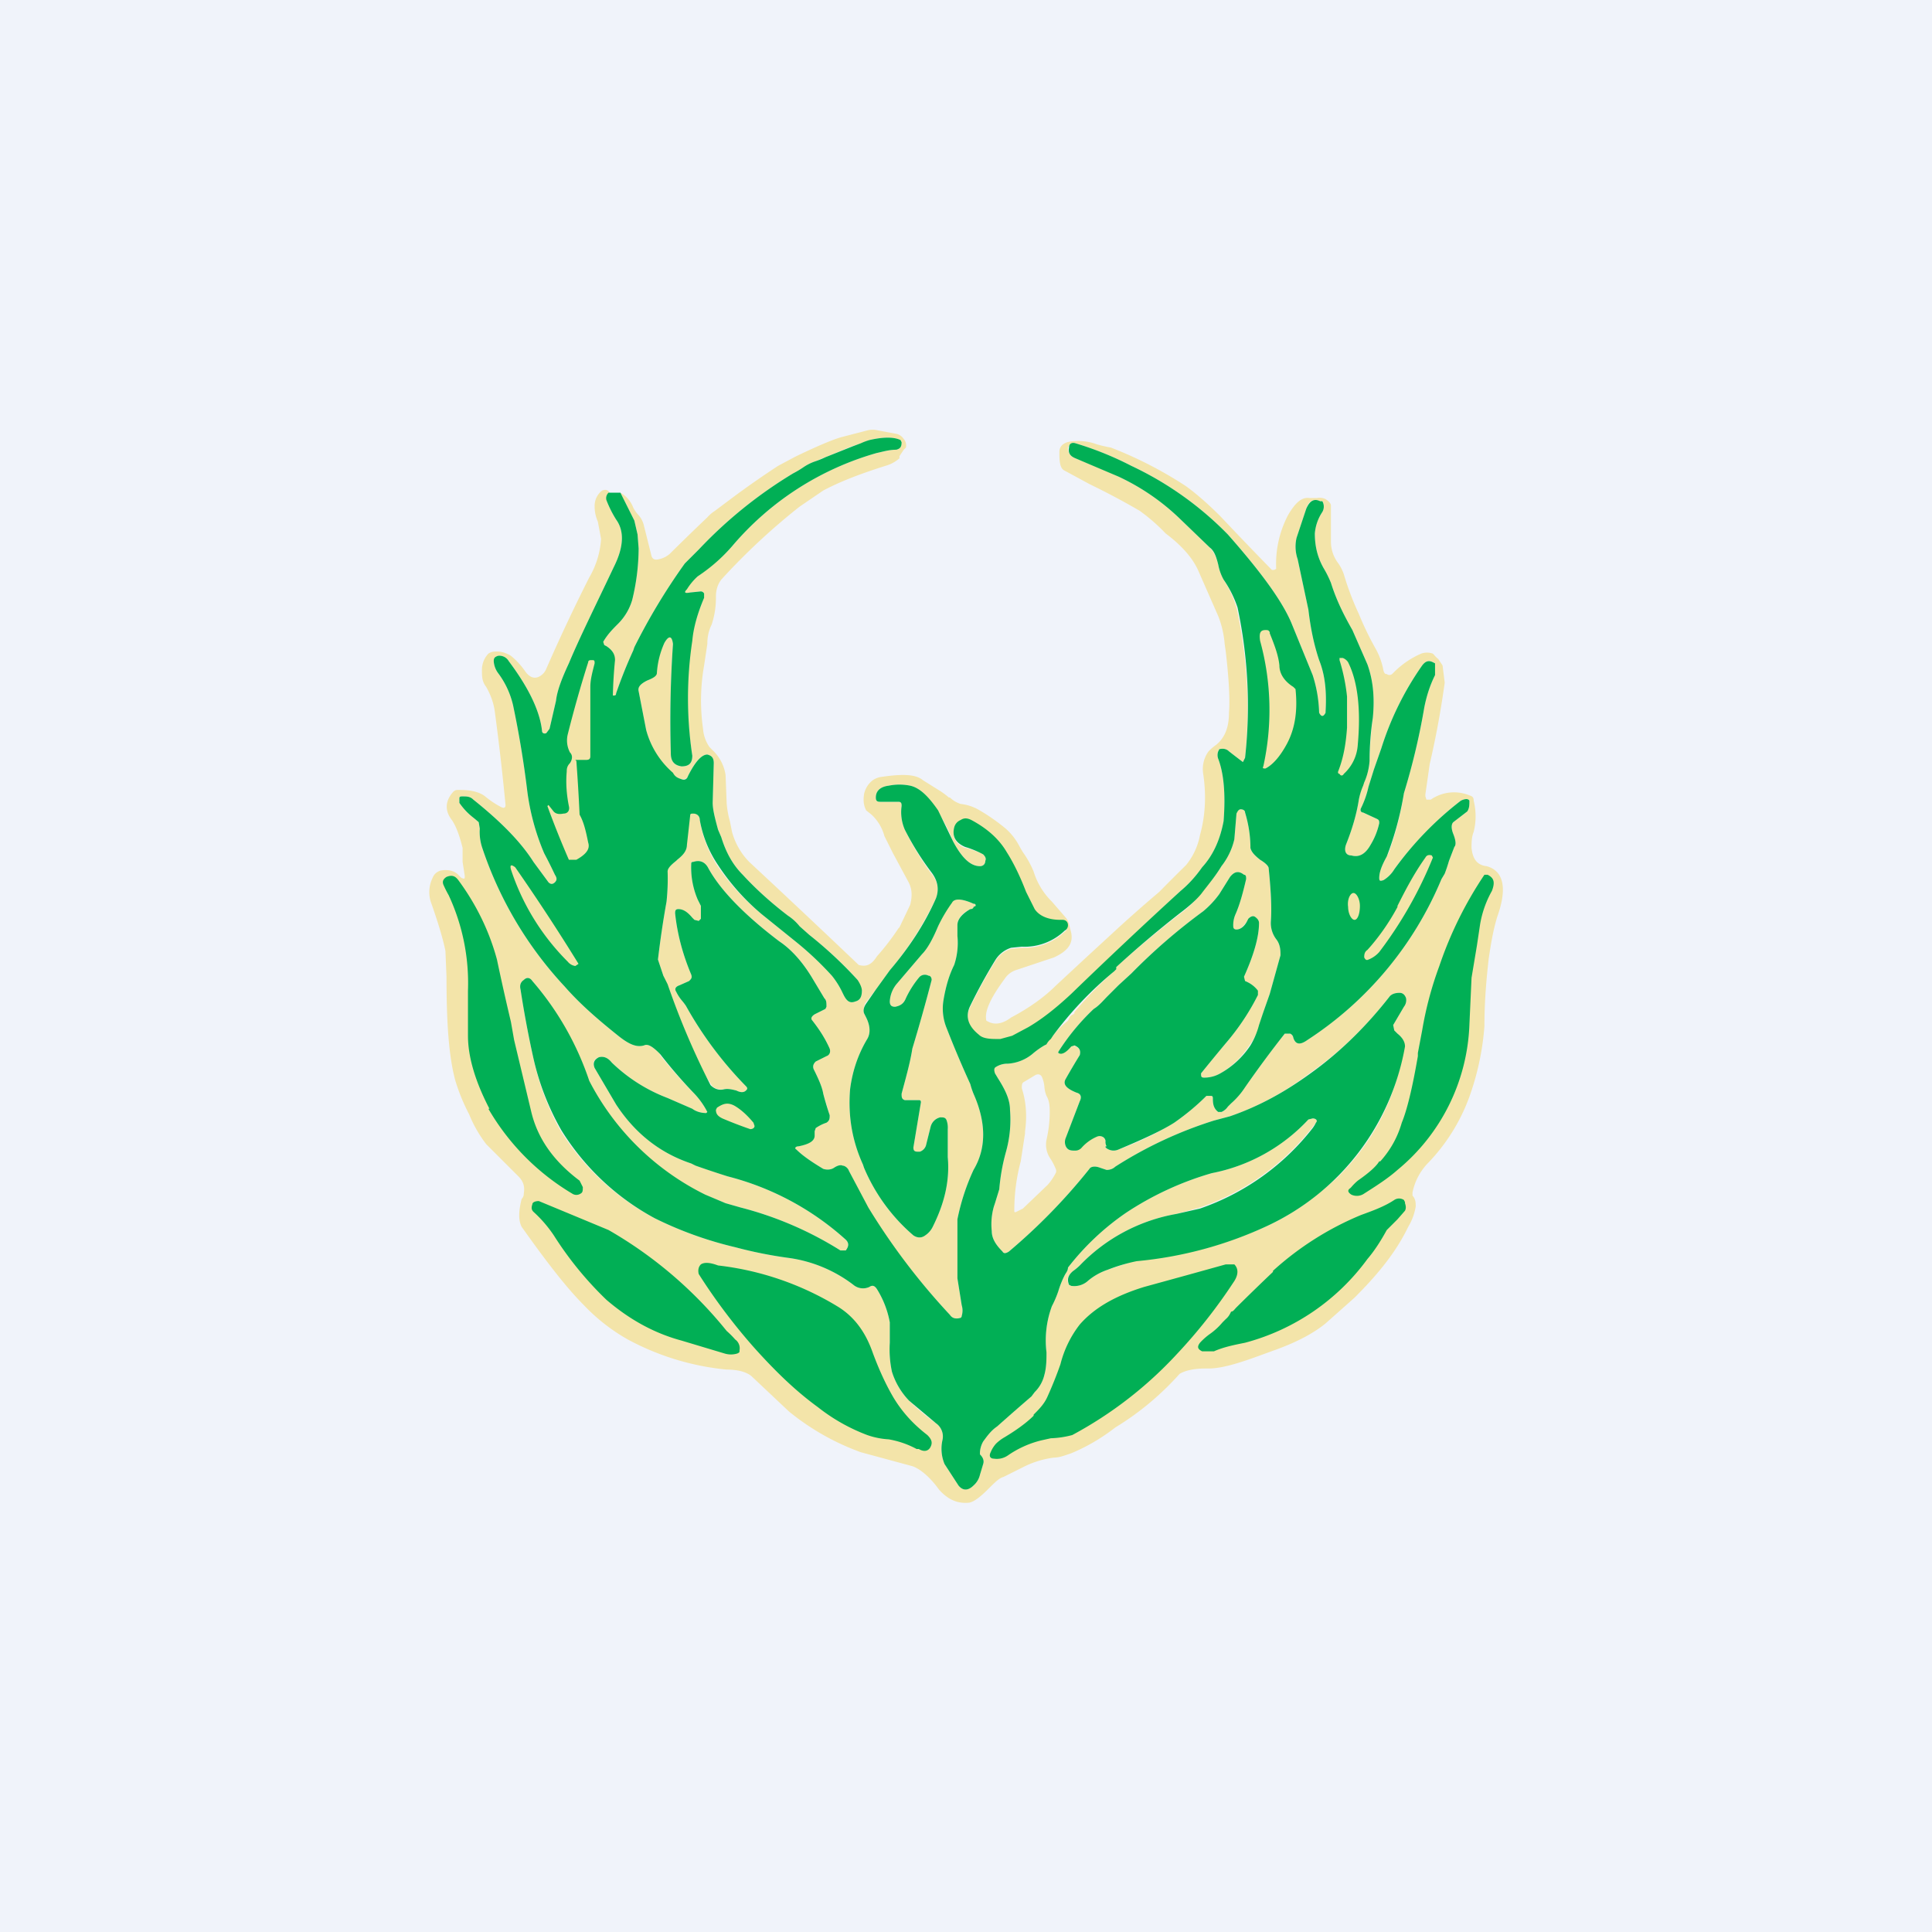 <!-- by TradingView --><svg width="18" height="18" viewBox="0 0 18 18" xmlns="http://www.w3.org/2000/svg"><path fill="#F0F3FA" d="M0 0h18v18H0z"/><path fill-rule="evenodd" d="M5.66 4.66a.07.07 0 0 1 .02-.07c-.02-.03-.04-.03-.07-.02a.18.18 0 0 0-.07.14c0 .03 0 .08.03.15l.03.16a.81.81 0 0 1-.11.36 16.84 16.84 0 0 0-.4.85.14.14 0 0 1-.06.07c-.05.03-.1.01-.14-.05a.7.7 0 0 0-.13-.14.26.26 0 0 0-.12-.04c-.04 0-.06 0-.09.02a.22.22 0 0 0-.06.15c0 .06 0 .11.04.16.04.07.07.15.08.23a22.99 22.99 0 0 1 .1.87c0 .03-.02.03-.04.02a.85.85 0 0 1-.15-.1c-.05-.04-.13-.06-.23-.06h-.02c-.02 0-.03 0-.05.02-.07.08-.08.17-.01.26.04.06.07.14.1.26v.13l.02.13c0 .03 0 .03-.03.02a.34.34 0 0 1-.03-.03c-.04-.04-.1-.05-.16-.04a.11.11 0 0 0-.08.07.3.3 0 0 0-.01.24c.07.2.11.34.13.44l.01.24c0 .42.02.73.08.96a1.76 1.76 0 0 0 .13.32 1.2 1.2 0 0 0 .16.28l.3.3c.05.05.06.1.05.16 0 .01 0 .03-.02.05-.03.12-.03.2 0 .26.22.31.41.56.58.73a1.75 1.75 0 0 0 .41.32 2.43 2.43 0 0 0 .92.28c.1 0 .18.02.23.06l.35.33a2.29 2.29 0 0 0 .67.38l.48.13c.06.02.14.08.22.18l.03.04c.09.1.18.13.28.12.05-.01.11-.06.18-.13.06-.06.1-.1.14-.11l.2-.1a.88.88 0 0 1 .27-.08c.05 0 .1-.02.16-.04a1.78 1.78 0 0 0 .41-.24 2.64 2.64 0 0 0 .6-.5c.05-.03.13-.05.24-.05h.03c.11 0 .25-.04.42-.1l.22-.08c.19-.07.34-.15.45-.24l.27-.24c.2-.2.38-.41.5-.66a.53.53 0 0 0 .07-.19c0-.03 0-.07-.03-.1v-.03c.02-.1.07-.2.15-.28a1.75 1.75 0 0 0 .4-.67 2.48 2.48 0 0 0 .12-.6c0-.24.02-.45.04-.63.02-.13.04-.26.08-.39.1-.28.05-.43-.1-.47-.09-.01-.13-.07-.14-.17 0-.05 0-.1.02-.15a.6.6 0 0 0 0-.29c0-.03-.01-.04-.04-.05a.38.38 0 0 0-.36.04h-.04l-.01-.03V7.4l.04-.28a8.38 8.38 0 0 0 .14-.76l-.02-.16-.04-.06a.24.24 0 0 1-.04-.04l-.01-.01a.16.16 0 0 0-.11 0 .82.82 0 0 0-.25.17l-.02.02a.04.04 0 0 1-.05 0c-.01 0-.02 0-.03-.03a.66.66 0 0 0-.07-.2 2.9 2.9 0 0 1-.16-.33 2.63 2.63 0 0 1-.14-.37.43.43 0 0 0-.05-.1.33.33 0 0 1-.07-.2v-.34c0-.02-.02-.04-.05-.06a.13.13 0 0 0-.08-.01h-.07c-.07-.01-.13.04-.2.16a.98.98 0 0 0-.11.5l-.02.01h-.02a36.9 36.9 0 0 1-.48-.5c-.1-.1-.21-.2-.32-.28a3.73 3.73 0 0 0-.7-.36 1.26 1.26 0 0 1-.13-.03.48.48 0 0 0-.2-.03c-.1 0-.15.04-.15.1v.02c0 .08.01.13.04.15l.24.13a6.89 6.89 0 0 1 .47.25l.04.03a1.71 1.71 0 0 1 .2.18c.16.12.26.24.31.36l.18.41a.9.9 0 0 1 .06.26l.01.07c.03.26.04.45.03.57 0 .07-.01.14-.04.2a.29.29 0 0 1-.08.1.44.44 0 0 0-.07.06.28.28 0 0 0-.05.21c.03.2.02.39-.03.57a.62.62 0 0 1-.13.28 20.47 20.47 0 0 0-.25.25 12.62 12.62 0 0 0-.43.38l-.25.23-.28.26c-.11.11-.25.21-.42.3-.08.06-.15.07-.21.04l-.02-.01c-.02-.08.03-.2.17-.39a.2.2 0 0 1 .1-.08l.36-.12c.13-.06.18-.13.16-.23l-.02-.08a.15.15 0 0 0-.03-.06L9.8 8.4a.67.67 0 0 1-.17-.28.86.86 0 0 0-.1-.18 1.84 1.84 0 0 1-.04-.07.56.56 0 0 0-.12-.15 1.8 1.8 0 0 0-.26-.18.44.44 0 0 0-.16-.05.25.25 0 0 1-.1-.06h-.01a.66.66 0 0 0-.08-.06l-.16-.1c-.07-.06-.2-.06-.4-.03a.19.19 0 0 0-.07.03.22.22 0 0 0-.08.13c-.01.07 0 .11.02.15l.05.04a.42.42 0 0 1 .12.2l.08.16.14.26c.04.07.04.14.02.22l-.1.21-.01.01a2.28 2.28 0 0 1-.2.26c-.05.08-.1.1-.17.08a112.02 112.02 0 0 0-1.02-.96.64.64 0 0 1-.16-.28l-.02-.1a.83.83 0 0 1-.03-.17l-.01-.26A.4.4 0 0 0 6.65 7a1.71 1.71 0 0 1-.04-.04.34.34 0 0 1-.06-.17 1.87 1.87 0 0 1 .01-.59l.03-.2c0-.06.01-.12.04-.18a.78.78 0 0 0 .04-.26c0-.07.02-.12.05-.16a6.13 6.13 0 0 1 .73-.68l.22-.15c.17-.09.36-.16.58-.23a.33.33 0 0 0 .13-.07v-.02l.04-.06.02-.02a.09.09 0 0 0-.02-.08.11.11 0 0 0-.08-.05l-.16-.03a.2.2 0 0 0-.1 0l-.23.06c-.08.02-.22.08-.41.17l-.04.02-.15.08a8.49 8.49 0 0 0-.43.3l-.16.12a.33.33 0 0 0-.07.06 23.43 23.43 0 0 0-.35.34.22.22 0 0 1-.1.05c-.04.01-.06 0-.07-.03L6 4.9a.23.23 0 0 0-.05-.1.29.29 0 0 1-.05-.07.27.27 0 0 0-.12-.14l.13.26.03.13.01.13a2.04 2.04 0 0 1-.06.48.52.52 0 0 1-.13.22c-.05.05-.1.1-.14.17l.01.03.02.01c.06.04.08.08.07.13a4.21 4.21 0 0 0-.01.33c.02 0 .03 0 .03-.02a4.36 4.36 0 0 1 .16-.4l.01-.03a5.72 5.72 0 0 1 .47-.78l.13-.13a4.16 4.16 0 0 1 .88-.71.9.9 0 0 0 .1-.06.45.45 0 0 1 .1-.05.85.85 0 0 0 .07-.03l.03-.01.24-.1.1-.03a.59.59 0 0 1 .07-.03c.13-.03.23-.03.29 0l.01.02c0 .04-.01.06-.05.07-.07 0-.13.02-.18.03a2.75 2.75 0 0 0-1.35.87c-.07.08-.18.18-.32.28a.56.56 0 0 0-.1.11c-.03.04-.02.05.03.04l.1-.01s.02 0 .03.02v.04c-.06.14-.1.28-.12.4a3.58 3.58 0 0 0 .01 1.07c0 .07-.03.1-.1.1-.07-.01-.1-.05-.1-.12A10.37 10.37 0 0 1 6.27 6c-.01-.08-.04-.08-.08-.01a.8.8 0 0 0-.08.28c0 .03-.03.05-.08.07-.06.03-.09.06-.08.1l.07.36a.8.8 0 0 0 .24.4c.03.04.06.05.08.06.04 0 .06 0 .07-.03.07-.14.13-.2.18-.2.04.01.06.03.06.08l-.01.37c0 .06.02.14.05.25l.03.07c.04.13.1.25.2.35.11.12.25.25.42.38.03.02.07.05.11.1l.09.08a3.84 3.84 0 0 1 .45.42l.04.1c0 .06-.02.09-.06.1-.05.02-.08 0-.11-.06l-.01-.02a.77.77 0 0 0-.1-.16 2.98 2.98 0 0 0-.34-.32l-.31-.25a2.09 2.09 0 0 1-.42-.46 1.08 1.08 0 0 1-.16-.42c0-.04-.03-.06-.06-.07-.02 0-.03 0-.03.03-.02.08-.03.18-.03.27 0 .06-.04.1-.09.14l-.01.01c-.05.04-.08.07-.08.1a2 2 0 0 1-.01.28 8.98 8.98 0 0 0-.08.54l.05.15.03.08a7.25 7.25 0 0 0 .2.53v.03l.05.12.17.26c.02.03.06.04.1.04.05-.01.1 0 .13.01.04.02.07.02.09 0 .01-.01.02-.02 0-.04a3.49 3.49 0 0 1-.56-.75.8.8 0 0 0-.03-.04.4.4 0 0 1-.06-.09c-.02-.03 0-.05.03-.06l.09-.04c.02-.02.03-.03.02-.06-.08-.19-.13-.38-.15-.57 0-.02 0-.04.03-.04s.08.02.13.08l.02.02.04.01.02-.02v-.12l-.03-.06a.76.76 0 0 1-.06-.33c0-.01 0-.02.02-.02.06-.02.11 0 .14.06.11.2.33.43.66.68.12.08.22.2.3.33l.12.2c.02.02.02.04.02.08l-.01.02-.1.05c-.03.02-.04.04-.02.06.07.09.12.17.16.26.01.03 0 .06-.03.07l-.1.05c-.02.02-.03.04-.02.07.05.1.08.17.09.23l.06.2c0 .03 0 .05-.03.07a.4.4 0 0 0-.1.05l-.01.03v.04c0 .05-.06.08-.15.1h-.01c-.02 0-.03.02-.01.03.06.06.15.12.25.18.03.01.07.01.1-.01s.06-.03.07-.02c.03 0 .06.02.07.05l.17.34a6.15 6.15 0 0 0 .77 1c.02.03.05.04.08.03.02 0 .03 0 .03-.02a.17.17 0 0 0 0-.1l-.04-.25v-.55a2.06 2.06 0 0 1 .15-.46c.12-.2.12-.44 0-.71a.72.72 0 0 1-.03-.09 9.93 9.93 0 0 1-.22-.52.48.48 0 0 1-.03-.26c.02-.12.05-.23.1-.33a.65.65 0 0 0 .03-.27v-.1c0-.06.04-.11.12-.15.02 0 .03-.01.03-.02l.02-.01c0-.01 0-.02-.02-.02-.11-.05-.18-.05-.21-.01a1.4 1.4 0 0 0-.12.22c-.05.12-.1.21-.15.26l-.23.27a.28.28 0 0 0-.07.17c0 .04.02.05.05.05.05-.01.08-.03.1-.08a.9.9 0 0 1 .12-.19.07.07 0 0 1 .09-.02c.02 0 .03.02.03.04a16.7 16.7 0 0 1-.18.64c-.02.13-.06.27-.1.42 0 .03 0 .05.03.06h.13c.01 0 .02 0 .02.02l-.07.42c0 .03.01.04.04.04h.02a.09.09 0 0 0 .06-.07l.04-.16a.12.12 0 0 1 .09-.09c.03 0 .05 0 .06.03a.2.2 0 0 1 .01.08v.26c.02.22-.03.43-.14.65a.2.2 0 0 1-.07.08c-.04.03-.08.02-.11 0a1.7 1.7 0 0 1-.46-.63l-.01-.03c-.1-.22-.14-.45-.12-.7.02-.16.07-.32.16-.47.03-.05.03-.12-.01-.2l-.02-.04c-.01-.03 0-.06.01-.09l.1-.13.13-.18c.17-.2.31-.42.43-.67.03-.08.02-.16-.05-.24a2.63 2.63 0 0 1-.24-.4.41.41 0 0 1-.03-.22c0-.02 0-.04-.03-.04H8.2c-.03 0-.04-.01-.04-.04 0-.06.04-.1.12-.11a.5.5 0 0 1 .2 0c.09.02.17.1.25.23.04.06.1.16.15.29.08.15.16.23.25.23.03 0 .05-.02.05-.05.01-.02 0-.04-.02-.06A.88.88 0 0 0 9 7.9h-.01c-.09-.04-.12-.1-.1-.18a.1.1 0 0 1 .06-.07c.03-.02.06-.02.1 0 .15.08.26.18.33.3.07.11.13.24.18.37l.08.16c.04.06.11.1.24.1h.02c.03 0 .05.02.04.05 0 .02 0 .04-.02.05a.54.54 0 0 1-.4.15l-.1.01a.27.27 0 0 0-.15.12 5 5 0 0 0-.23.42c-.05.1-.02.19.08.27.03.03.08.04.16.04h.04l.11-.03.15-.08c.12-.07.25-.17.4-.31A48.75 48.75 0 0 1 11 8.3c.06-.05.13-.12.2-.22.11-.12.17-.27.2-.43.02-.26 0-.45-.05-.58a.1.1 0 0 1 0-.07l.01-.02c.04-.01.07 0 .09.02a11.1 11.1 0 0 0 .13.1l.02-.04a4.4 4.4 0 0 0-.08-1.4 1.03 1.03 0 0 0-.12-.26.46.46 0 0 1-.05-.14c-.02-.08-.05-.13-.08-.16l-.27-.26a2.1 2.1 0 0 0-.58-.4 6.9 6.9 0 0 0-.4-.17c-.05-.02-.07-.05-.07-.1.02-.04.04-.05.07-.04a3.03 3.03 0 0 1 .52.21 3.1 3.1 0 0 1 .9.64c.3.34.5.61.59.82l.2.49a1.25 1.25 0 0 1 .06.35c.02.04.04.04.06 0v-.01c.01-.17 0-.33-.06-.48-.05-.15-.08-.3-.1-.47l-.1-.47a.36.36 0 0 1-.01-.2l.09-.27c.02-.07.07-.1.13-.07h.02a.1.1 0 0 1 0 .1.41.41 0 0 0-.07.2c0 .13.03.23.08.32a1 1 0 0 1 .07.14c.05.16.12.3.2.44l.14.32c.05.14.07.3.05.5a3.8 3.8 0 0 0-.03.4c0 .04-.01.1-.05.2l-.01.02a.62.62 0 0 0-.04.14c-.02.13-.06.27-.12.42-.02.06 0 .1.05.1.07.02.13-.01.18-.1a.67.67 0 0 0 .08-.2c0-.02 0-.03-.02-.04l-.13-.06c-.02 0-.03-.02-.02-.04a.88.88 0 0 0 .07-.2l.05-.16.07-.2a2.8 2.8 0 0 1 .38-.77c.03-.04.06-.05.1-.03l.02.01v.11c-.05.1-.08.2-.1.3a6.34 6.34 0 0 1-.19.8 2.96 2.96 0 0 1-.14.55l-.02.04c-.05.09-.07.15-.07.2 0 .03.01.03.04.02a.3.3 0 0 0 .1-.1 3.1 3.1 0 0 1 .62-.64c.04-.02.07-.02.08 0 0 .04 0 .07-.02.1l-.13.1c-.02.02-.02.06 0 .11s.03.1.01.12l-.05.13a1.6 1.6 0 0 1-.04.12l-.03.05a3.31 3.31 0 0 1-1.25 1.5c-.07.05-.11.04-.13-.02a.05.05 0 0 0-.03-.04h-.05a10.4 10.4 0 0 0-.37.5.73.73 0 0 1-.13.15l-.03.03a.14.14 0 0 1-.06.05h-.03c-.04-.03-.05-.07-.05-.12 0-.02 0-.03-.02-.03h-.04c-.1.1-.2.18-.3.25a2.8 2.8 0 0 1-.52.25.11.11 0 0 1-.12-.02v-.01h.01a.08.08 0 0 1-.01-.05.05.05 0 0 0-.03-.04.06.06 0 0 0-.06 0 .4.4 0 0 0-.14.1.08.08 0 0 1-.06.03c-.03 0-.06 0-.08-.04a.1.1 0 0 1 0-.08l.13-.34c.02-.04.01-.07-.03-.08-.1-.04-.13-.08-.1-.13a6.4 6.4 0 0 1 .13-.22c.01-.04 0-.07-.06-.09l-.03.01c-.04.06-.08.07-.11.06V9.8a2.08 2.08 0 0 1 .33-.4c.05-.03.09-.08.13-.12l.1-.1.12-.11a5.43 5.43 0 0 1 .67-.58.88.88 0 0 0 .15-.16l.1-.16c.04-.05.08-.06.13-.02.02 0 .02.02.02.04-.03.13-.06.24-.1.33a.25.25 0 0 0-.02.11c0 .02.01.03.03.03.03 0 .06-.02.1-.08l.01-.02c.02-.02.03-.03.06-.02.03.02.04.04.04.06 0 .13-.05.3-.14.5l.01.04c.05.02.09.05.12.09v.04c-.08.16-.18.31-.3.45a22.91 22.91 0 0 0-.23.28c0 .03 0 .04.03.04a.3.3 0 0 0 .15-.04.81.81 0 0 0 .27-.26.72.72 0 0 0 .1-.19l.03-.12.06-.17.1-.36c0-.04 0-.1-.04-.15a.25.25 0 0 1-.05-.16c.01-.14 0-.3-.02-.5 0-.02-.03-.05-.08-.08-.05-.04-.08-.07-.09-.11 0-.12-.02-.23-.05-.33 0-.02-.02-.03-.04-.03s-.03.02-.04.04l-.02.24a.64.64 0 0 1-.12.25c-.06.1-.13.18-.2.26-.04.06-.1.12-.18.18a10.22 10.22 0 0 0-.6.5v.02l-.02.02a3.35 3.35 0 0 0-.37.38v.01l-.01.01a.06.06 0 0 0-.04.04l-.01.02a.77.77 0 0 0-.14.14l-.03.03a.16.16 0 0 0-.03.05l-.02.01a.75.75 0 0 0-.1.07.4.4 0 0 1-.24.1.2.2 0 0 0-.11.03c-.02.01-.03.03-.01.06l.03.05c.07.11.11.2.11.29.01.13 0 .26-.04.4-.03.11-.05.22-.06.34l-.04.13-.01.03a.6.6 0 0 0-.02.23c0 .07.04.13.1.19.01.02.03.02.06 0a5.46 5.46 0 0 0 .75-.77c.01-.02.05-.03.1-.01l.06.02c.03 0 .06-.01.08-.03a3.84 3.84 0 0 1 .92-.43l.15-.04c.29-.1.53-.24.74-.4.29-.2.54-.45.75-.72.02-.02.05-.03.09-.03.03 0 .05.02.06.05a.1.1 0 0 1-.02.08l-.1.17.01.05.03.03c.05.04.07.08.06.12-.07.48-.29.9-.63 1.23-.2.18-.4.33-.64.44a3.67 3.67 0 0 1-1.22.32l-.24.08-.03.01a.56.56 0 0 0-.18.1.19.19 0 0 1-.16.05l-.02-.01c-.03-.05-.01-.09.04-.13a.46.46 0 0 0 .06-.05 1.64 1.64 0 0 1 .9-.48l.22-.06a2.27 2.27 0 0 0 1.08-.79c.02-.02 0-.04-.03-.04l-.04.01a1.67 1.67 0 0 1-.9.5 2.9 2.9 0 0 0-.8.37 2.41 2.41 0 0 0-.54.51c0 .03-.02.05-.03.07a.88.88 0 0 0-.06.15 1 1 0 0 1-.06.14.92.92 0 0 0-.05.43c0 .06 0 .14-.02.21a.33.33 0 0 1-.09.16l-.03.04a21.9 21.9 0 0 0-.32.28c-.06.04-.1.1-.13.14a.23.23 0 0 0-.03.1v.02c.03.03.04.06.03.09a2.1 2.1 0 0 0-.03.1.19.19 0 0 1-.06.1c-.05.05-.1.05-.14 0l-.13-.2a.37.37 0 0 1-.02-.22.15.15 0 0 0-.06-.16 2 2 0 0 1-.25-.21.68.68 0 0 1-.16-.27.99.99 0 0 1-.02-.27v-.19a.88.88 0 0 0-.12-.31c-.02-.03-.04-.04-.07-.02a.14.14 0 0 1-.15-.02 1.28 1.28 0 0 0-.6-.25 4 4 0 0 1-.5-.1 3.47 3.47 0 0 1-.75-.27 2.31 2.31 0 0 1-.88-.82 2.42 2.42 0 0 1-.25-.67 9.71 9.71 0 0 1-.12-.64c-.01-.04 0-.07.03-.09.03-.03.06-.02.08.01a2.75 2.75 0 0 1 .52.93 2.42 2.42 0 0 0 1.08 1.06l.2.08.14.04a3.3 3.3 0 0 1 .93.4h.05c.03-.04.03-.07 0-.1a2.6 2.6 0 0 0-1.1-.59l-.3-.1-.04-.02c-.3-.1-.53-.29-.7-.55l-.2-.34c-.02-.05-.01-.08.04-.1.04-.01.08 0 .12.05a1.53 1.53 0 0 0 .52.33l.23.1c.04.03.09.04.13.04l.01-.01a.74.74 0 0 0-.12-.17 4.53 4.53 0 0 1-.32-.36v-.01c-.06-.06-.11-.1-.15-.08-.07.02-.14-.01-.24-.09-.2-.16-.36-.3-.5-.46a3.53 3.53 0 0 1-.77-1.3.47.47 0 0 1-.02-.17 2.13 2.13 0 0 0-.01-.06 1.34 1.34 0 0 0-.06-.05.6.6 0 0 1-.12-.13v-.04c0-.02.01-.02.03-.02.04 0 .07 0 .1.03.25.2.44.39.56.58l.14.19c.02.02.04.02.06 0 .02-.02.02-.04 0-.07a4.25 4.25 0 0 0-.1-.2 2.19 2.19 0 0 1-.16-.6 9.24 9.24 0 0 0-.13-.78.8.8 0 0 0-.14-.3.21.21 0 0 1-.04-.11c0-.03.01-.04.04-.05a.1.1 0 0 1 .1.05c.18.24.29.46.31.65 0 .02.02.03.04.02l.03-.04.06-.26c.01-.09.05-.2.12-.35.1-.24.25-.54.42-.9.09-.18.1-.33.02-.44a1.04 1.04 0 0 1-.09-.18Zm4.12 5.7c0-.04 0-.1-.03-.15a.28.28 0 0 1-.02-.09.3.3 0 0 0-.02-.08c-.01-.03-.04-.04-.07-.02l-.1.06c-.02.01-.02.03-.02.06.04.12.05.26.03.4v.02l-.04.26c-.04.15-.06.3-.06.46 0 .01 0 .02.02.01l.06-.03.23-.22a.5.5 0 0 0 .08-.12v-.02a.6.6 0 0 0-.05-.1.23.23 0 0 1-.04-.18c.02-.09.03-.17.03-.26Z" fill="#F3E4A9"/><path d="M5.68 4.59h.1l.13.26.03.13.01.13a2.04 2.04 0 0 1-.06.48.52.52 0 0 1-.13.22c-.05.05-.1.1-.14.17l.01.03.02.01c.06.04.08.08.08.13a4.21 4.21 0 0 0-.02.33c.02 0 .03 0 .03-.02a4.37 4.37 0 0 1 .16-.4l.01-.03a5.72 5.72 0 0 1 .47-.78l.13-.13a4.16 4.16 0 0 1 .88-.71.9.9 0 0 0 .1-.06.45.45 0 0 1 .1-.05.85.85 0 0 0 .1-.04l.25-.1.08-.03a.59.59 0 0 1 .08-.03c.13-.03.23-.03.29 0l.01.02c0 .04-.01.06-.05.07-.07 0-.13.02-.18.03a2.75 2.75 0 0 0-1.35.87c-.07.08-.17.18-.32.28a.56.56 0 0 0-.1.12c-.03.03-.02.04.03.03l.1-.01s.02 0 .03.02v.04c-.06.14-.1.28-.11.4a3.58 3.58 0 0 0 0 1.07c0 .07-.03.1-.1.1-.07-.01-.1-.05-.1-.12A10.37 10.37 0 0 1 6.27 6c-.01-.08-.04-.08-.08-.01a.8.8 0 0 0-.07.28c0 .03-.04.05-.09.07-.06.03-.09.06-.08.1l.07.36a.8.8 0 0 0 .25.4c.02.04.05.05.08.06.03.01.05 0 .06-.03.07-.14.13-.2.18-.2.04.01.06.03.06.08l-.01.37c0 .06.02.14.05.25l.03.07c.04.13.1.25.2.35.11.12.25.25.42.38.03.02.07.05.11.1l.09.08a3.84 3.84 0 0 1 .45.42c.02.03.04.07.04.1 0 .06-.02.09-.06.1-.05.02-.08 0-.11-.06l-.01-.02a.77.77 0 0 0-.1-.16 2.98 2.98 0 0 0-.34-.32l-.31-.25a2.09 2.09 0 0 1-.41-.46 1.08 1.08 0 0 1-.17-.42c0-.04-.03-.06-.06-.06-.02 0-.03 0-.03.02l-.03.27c0 .06-.04.1-.09.14l-.01.01c-.05.04-.08.07-.08.1a2 2 0 0 1-.01.28 8.95 8.95 0 0 0-.08.54l.05.15.04.08a7.23 7.23 0 0 0 .4.94c.03.03.07.05.12.04.04-.01.08 0 .12.01.04.02.07.02.09 0 .01-.01.02-.02 0-.04a3.5 3.5 0 0 1-.56-.75.8.8 0 0 0-.03-.04.4.4 0 0 1-.06-.09c-.02-.03 0-.05.03-.06l.09-.04c.02-.02.03-.03.02-.06-.08-.19-.13-.38-.15-.57 0-.02 0-.04.03-.04.04 0 .08.02.13.08l.02.02.04.01.02-.02v-.12l-.03-.06a.76.76 0 0 1-.06-.33c0-.01 0-.02.02-.02.06-.02.11 0 .14.06.11.2.33.43.66.68.12.08.22.2.3.33l.12.2c.02.02.02.04.02.08l-.01.02-.1.05c-.03.02-.04.04-.02.06.07.09.12.17.16.26.01.03 0 .06-.03.07l-.1.05c-.02.02-.03.04-.02.07.05.1.08.17.09.23a3 3 0 0 0 .06.2c0 .03 0 .05-.03.07a.4.4 0 0 0-.1.05l-.01.03v.04c0 .05-.05.08-.15.1-.03 0-.04.02-.02.03.06.06.15.12.25.18.03.01.07.01.1-.01s.06-.03.08-.02c.02 0 .05.02.06.05l.18.34a6.16 6.16 0 0 0 .76 1c.02.03.05.04.09.03 0 0 .02 0 .02-.02a.17.17 0 0 0 0-.1l-.04-.25v-.55a2.06 2.06 0 0 1 .15-.46c.12-.2.12-.44 0-.71a.72.72 0 0 1-.03-.09 9.94 9.94 0 0 1-.22-.52.48.48 0 0 1-.03-.26c.02-.12.05-.23.1-.33a.65.65 0 0 0 .03-.27v-.1c0-.06.05-.11.12-.15.02 0 .03-.01.03-.02l.02-.01c0-.01 0-.02-.02-.02-.11-.05-.18-.05-.2-.01a1.4 1.4 0 0 0-.13.22c-.05.12-.1.21-.15.26l-.23.27a.28.28 0 0 0-.07.17c0 .04.02.05.05.05.05-.01.08-.03.1-.08a.9.9 0 0 1 .12-.19.07.07 0 0 1 .09-.02c.02 0 .03.02.03.04a16.6 16.6 0 0 1-.18.64c-.02.13-.06.27-.1.42 0 .03 0 .05.03.06h.13c.01 0 .02 0 .02.02l-.07.42c0 .03.01.04.04.04h.02a.09.09 0 0 0 .06-.07l.04-.16a.12.12 0 0 1 .09-.09c.03 0 .05 0 .06.03a.2.2 0 0 1 .01.08v.26c.02.22-.03.43-.14.65a.2.2 0 0 1-.07.08c-.04.03-.08.02-.11 0a1.7 1.7 0 0 1-.46-.63l-.01-.03c-.1-.22-.14-.45-.12-.7.02-.16.07-.32.16-.47.03-.05.03-.12-.01-.2l-.02-.04c-.01-.03 0-.06.02-.09l.09-.13.13-.18c.17-.2.32-.42.43-.67.03-.08.02-.16-.04-.24a2.63 2.63 0 0 1-.25-.4.41.41 0 0 1-.03-.22c0-.02 0-.04-.03-.04H8.2c-.03 0-.04-.01-.04-.04 0-.06.04-.1.12-.11a.5.5 0 0 1 .2 0c.09.02.17.1.26.23l.14.29c.08.15.16.23.25.23.03 0 .05-.02.05-.05.01-.02 0-.04-.02-.06a.88.88 0 0 0-.17-.07c-.09-.04-.12-.1-.1-.18a.1.1 0 0 1 .06-.07c.03-.02.06-.02.1 0 .15.08.26.18.33.3.07.11.13.24.18.37l.08.16c.04.06.12.1.24.1h.02c.03 0 .05.02.05.05 0 .02-.01.04-.03.05a.54.54 0 0 1-.4.15l-.1.01a.27.27 0 0 0-.15.12 5 5 0 0 0-.23.42c-.05.1-.02.19.08.27.03.03.08.04.16.04h.04l.11-.03.15-.08c.12-.07.25-.17.4-.31A49.47 49.47 0 0 1 11 8.3c.06-.05.13-.12.2-.22.11-.12.17-.27.2-.43.02-.26 0-.45-.05-.58a.1.1 0 0 1 0-.07l.01-.02c.04-.01.07 0 .09.02a9.8 9.8 0 0 0 .13.1l.02-.04a4.4 4.4 0 0 0-.07-1.4 1.03 1.03 0 0 0-.13-.26.46.46 0 0 1-.05-.14c-.02-.08-.04-.13-.08-.16l-.27-.26a2.1 2.1 0 0 0-.58-.4l-.4-.17c-.05-.02-.07-.05-.06-.1 0-.04.03-.05.06-.04a3.03 3.03 0 0 1 .52.21 3.1 3.1 0 0 1 .9.64c.3.34.5.61.59.82l.2.49a1.24 1.24 0 0 1 .06.35c.02.04.04.04.06 0v-.01c.01-.17 0-.33-.06-.48-.05-.15-.08-.3-.1-.47l-.1-.47a.36.36 0 0 1-.01-.2l.09-.27c.03-.07.07-.1.13-.07h.02a.1.1 0 0 1 0 .1.42.42 0 0 0-.07.2c0 .13.03.23.08.32a1 1 0 0 1 .07.14c.05.16.12.3.2.44l.14.32c.05.14.07.3.05.5-.02.13-.03.27-.03.4a.6.6 0 0 1-.05.2l-.01.03a.62.62 0 0 0-.04.13c-.02.13-.06.27-.12.42-.02.06 0 .1.05.1.07.02.13-.01.18-.1a.66.66 0 0 0 .08-.2c0-.02 0-.03-.02-.04l-.13-.06c-.02 0-.03-.02-.02-.04a.88.88 0 0 0 .07-.2l.05-.16.07-.2a2.8 2.8 0 0 1 .38-.77c.03-.04.06-.05.1-.03l.02.01v.11c-.05.1-.08.2-.1.3a6.34 6.34 0 0 1-.19.8 2.98 2.98 0 0 1-.16.59c-.05.09-.07.15-.07.2 0 .03.01.03.04.02a.3.3 0 0 0 .1-.1 3.09 3.09 0 0 1 .62-.64c.04-.02.07-.02.08 0 0 .04 0 .07-.02.1l-.13.1c-.02.02-.02.06 0 .11s.03.1.01.12l-.05.13a1.5 1.5 0 0 1-.04.12l-.03.05a3.3 3.3 0 0 1-1.25 1.5c-.07.05-.11.04-.13-.02a.05.05 0 0 0-.03-.04h-.05a10.47 10.47 0 0 0-.37.5.72.72 0 0 1-.13.15l-.03.03a.14.14 0 0 1-.06.05h-.03c-.04-.03-.05-.07-.05-.12 0-.02 0-.03-.02-.03h-.04c-.1.1-.2.18-.3.25-.11.07-.28.15-.52.25a.11.11 0 0 1-.12-.02v-.01h.01a.08.08 0 0 1-.01-.05.05.05 0 0 0-.03-.04.06.06 0 0 0-.05 0 .4.4 0 0 0-.14.1.08.08 0 0 1-.06.03c-.04 0-.07 0-.09-.04a.1.1 0 0 1 0-.08l.13-.34c.02-.04.01-.07-.03-.08-.1-.04-.13-.08-.1-.13a6.83 6.83 0 0 1 .13-.22c.01-.04 0-.07-.05-.09l-.03.01c-.05.06-.09.08-.12.06V9.8a2.09 2.09 0 0 1 .33-.4c.05-.03.09-.08.13-.12l.1-.1.12-.11a5.45 5.45 0 0 1 .67-.58.88.88 0 0 0 .15-.16l.1-.16c.04-.05.08-.06.13-.02.02 0 .02.02.02.04-.03.13-.06.24-.1.33a.25.25 0 0 0-.02.11c0 .02.01.03.03.03.03 0 .07-.02.1-.08l.01-.02c.02-.02.04-.03.06-.02.03.02.04.04.04.06 0 .13-.05.3-.14.5l.01.04c.05.02.09.05.12.09v.04c-.08.16-.18.31-.3.45a21.68 21.68 0 0 0-.23.28c0 .03 0 .04.03.04a.3.3 0 0 0 .15-.04.81.81 0 0 0 .28-.26.72.72 0 0 0 .08-.19l.04-.12.06-.17.1-.36c0-.04 0-.1-.04-.15a.25.25 0 0 1-.05-.16c.01-.14 0-.3-.02-.5 0-.02-.03-.05-.08-.08-.05-.04-.08-.07-.09-.11 0-.12-.02-.23-.05-.33 0-.02-.02-.03-.04-.03s-.03.02-.04.04l-.02.24a.64.64 0 0 1-.12.25c-.06.1-.13.18-.19.26-.05.06-.12.12-.2.18a10 10 0 0 0-.59.5v.02l-.02.02a3.37 3.37 0 0 0-.57.6l-.02.03a.16.16 0 0 0-.04.05l-.02.01a.75.75 0 0 0-.1.07.4.4 0 0 1-.24.1.2.2 0 0 0-.11.03c-.02.01-.02.03-.01.06l.03.05c.07.11.11.2.11.29.01.13 0 .26-.04.4-.03.11-.05.22-.06.34l-.04.13-.01.03a.6.6 0 0 0-.02.23c0 .07.04.13.1.19.01.02.03.02.06 0a5.45 5.45 0 0 0 .75-.77c.01-.02.05-.03.1-.01l.06.02c.03 0 .06-.01.08-.03a3.84 3.84 0 0 1 .92-.43l.15-.04c.29-.1.53-.24.75-.4.28-.2.53-.45.74-.72.02-.02.05-.03.09-.03.03 0 .05.02.06.05a.1.1 0 0 1-.02.08l-.1.17.01.05.03.03c.05.04.07.08.07.12a2.28 2.28 0 0 1-1.28 1.67 3.68 3.68 0 0 1-1.22.33 1.66 1.66 0 0 0-.27.08.56.56 0 0 0-.18.1.19.19 0 0 1-.16.05l-.02-.01c-.02-.05-.01-.09.04-.13a.46.46 0 0 0 .06-.05 1.64 1.64 0 0 1 .9-.48l.22-.05a2.27 2.27 0 0 0 1.05-.75.3.3 0 0 0 .03-.05c.02-.02 0-.04-.03-.04l-.04.01a1.66 1.66 0 0 1-.9.5 2.9 2.9 0 0 0-.8.37 2.4 2.4 0 0 0-.54.51c0 .03-.02.05-.03.07a.88.88 0 0 0-.06.15 1 1 0 0 1-.06.14.92.92 0 0 0-.05.43c0 .06 0 .14-.02.21a.33.33 0 0 1-.09.16l-.03.04a22.1 22.1 0 0 0-.32.28c-.06.04-.1.1-.13.14a.23.23 0 0 0-.03.1v.02c.03.03.04.06.03.09l-.03.1a.19.19 0 0 1-.06.1c-.05.05-.1.05-.14 0l-.13-.2a.37.37 0 0 1-.02-.22.15.15 0 0 0-.06-.16l-.25-.21a.68.68 0 0 1-.16-.27.99.99 0 0 1-.02-.27v-.19a.88.88 0 0 0-.12-.31c-.02-.03-.04-.04-.07-.02a.14.14 0 0 1-.15-.02 1.28 1.28 0 0 0-.6-.25 4 4 0 0 1-.5-.1 3.48 3.48 0 0 1-.75-.27 2.31 2.31 0 0 1-.87-.82 2.42 2.42 0 0 1-.26-.67 9.72 9.72 0 0 1-.12-.64c-.01-.04 0-.07.03-.09.03-.03.06-.02.08.01a2.76 2.76 0 0 1 .53.93 2.42 2.42 0 0 0 1.08 1.06l.19.08.14.04a3.28 3.28 0 0 1 .93.4h.05c.03-.04.03-.07 0-.1a2.6 2.6 0 0 0-1.1-.59 9.81 9.81 0 0 1-.3-.1l-.04-.02c-.3-.1-.53-.29-.7-.55l-.2-.34c-.02-.05 0-.08.04-.1.04-.01.08 0 .12.05a1.53 1.53 0 0 0 .52.33l.23.1c.04.03.09.04.13.04l.01-.01a.74.74 0 0 0-.12-.17 4.58 4.58 0 0 1-.32-.37c-.06-.06-.11-.1-.15-.08-.07.02-.14-.01-.24-.09-.2-.16-.36-.3-.5-.46a3.53 3.53 0 0 1-.77-1.3.47.47 0 0 1-.02-.17 2.05 2.05 0 0 0-.01-.06 1.33 1.33 0 0 0-.06-.05.6.6 0 0 1-.12-.13v-.04c0-.02.01-.02.03-.02.04 0 .07 0 .1.03.25.2.44.39.56.58l.14.19c.02.02.04.02.06 0 .02-.02.02-.04 0-.07a4.29 4.29 0 0 0-.1-.2 2.19 2.19 0 0 1-.16-.6 9.24 9.24 0 0 0-.13-.78.8.8 0 0 0-.14-.3.21.21 0 0 1-.04-.11c0-.03.01-.04.04-.05a.1.1 0 0 1 .1.05c.18.24.29.46.31.65 0 .02.02.03.04.02l.03-.04.06-.26c.01-.09.05-.2.12-.35.1-.24.25-.54.42-.9.09-.18.1-.33.02-.44a1.04 1.04 0 0 1-.09-.18.07.07 0 0 1 .02-.07Z" fill="#01AF55"/><path d="M11.83 5.9c.04.1.08.2.09.3 0 .08.05.15.13.2l.02.02c.02.19 0 .36-.08.51-.07.13-.14.2-.2.23-.02 0-.03 0-.02-.02a2.43 2.43 0 0 0-.03-1.17c-.01-.07 0-.1.05-.1.02 0 .03 0 .04.02ZM12.65 6.94a.4.4 0 0 1-.13.27c-.01.02-.03.02-.04 0-.01 0-.02-.01-.01-.03.05-.13.07-.26.08-.4v-.29a1.77 1.77 0 0 0-.07-.34v-.02h.03a.1.1 0 0 1 .05.04c.09.18.12.44.09.77ZM5.37 7.09a18.8 18.8 0 0 1 .03.5c.04.07.06.16.08.26.02.06-.02.11-.11.16H5.3a8.92 8.92 0 0 1-.2-.5l.01-.01.04.05c.02.03.05.04.1.03.04 0 .06-.03.05-.07-.02-.1-.03-.21-.02-.32 0-.02 0-.05.03-.08.02-.03.03-.07 0-.1a.24.24 0 0 1-.02-.17 11.34 11.34 0 0 1 .19-.67c0-.02.02-.02.03-.02h.01c.02 0 .02.01.02.03-.02.08-.04.15-.04.22v.64c0 .02 0 .04-.04.04h-.1ZM13.02 8.44c.08-.16.16-.31.26-.45.01-.02.03-.03.06-.02l.01.02a3.81 3.81 0 0 1-.5.88.26.26 0 0 1-.1.07c-.02.01-.03 0-.04-.02 0-.02 0-.05.03-.07.1-.11.2-.25.28-.4ZM5.29 8.96a2.17 2.17 0 0 1-.53-.86c-.01-.04 0-.05.04-.02a19.18 19.18 0 0 1 .59.9L5.36 9a.11.11 0 0 1-.07-.04Z" fill="#F3E4A9"/><path d="M12.86 10.82c.09-.1.16-.22.2-.36.05-.12.1-.33.15-.62v-.03l.04-.21a3.29 3.29 0 0 1 .16-.6 3.57 3.57 0 0 1 .42-.85h.03c.06.03.07.07.04.15a.96.96 0 0 0-.11.31l-.03.2-.05.3-.02.44a1.84 1.84 0 0 1-.67 1.35c-.09.08-.2.15-.31.22a.12.12 0 0 1-.12.01c-.03-.02-.04-.04-.01-.06l.01-.01a.51.51 0 0 1 .06-.06c.1-.07.17-.13.2-.18ZM4.56 10.33c-.13-.25-.2-.48-.2-.68v-.42a1.94 1.94 0 0 0-.18-.89.97.97 0 0 1-.05-.1c-.01-.03 0-.05.03-.07.05-.02.08-.01.11.03.17.23.29.48.36.74a22.74 22.74 0 0 0 .13.58l.03.17.16.67c.06.25.21.46.45.64l.03.06c0 .03 0 .05-.02.06a.07.07 0 0 1-.08 0 2.21 2.21 0 0 1-.78-.79Z" fill="#01AF55"/><path d="M12.56 8.45c0 .06.03.12.06.12s.05-.06.05-.13c0-.06-.03-.12-.06-.12s-.06.06-.05.13ZM7.02 10.46l.01.03c0 .02-.02.03-.04.03a3.95 3.95 0 0 1-.26-.1c-.04-.02-.06-.04-.06-.08l.01-.02c.06-.04.1-.05.16-.02.07.04.13.1.18.16Z" fill="#F3E4A9"/><path d="M11.86 11.84a2.83 2.83 0 0 1 .82-.52c.11-.04.22-.08.31-.14a.08.08 0 0 1 .09 0l.01.02v.01c.01.03.01.05 0 .07l-.07.08-.1.1c-.06.11-.12.2-.18.27a2.07 2.07 0 0 1-1.14.78c-.1.02-.2.04-.29.08h-.11c-.04-.02-.05-.04-.02-.08a.59.59 0 0 1 .09-.08.62.62 0 0 0 .12-.11l.03-.03a.16.16 0 0 0 .04-.05l.01-.02c.02 0 .03-.02.05-.04a21.44 21.44 0 0 1 .34-.33ZM6.77 12.4a.86.86 0 0 1 .08.08.1.1 0 0 1 .04.1c0 .02 0 .02-.02.03a.2.2 0 0 1-.12 0l-.4-.12c-.26-.07-.49-.2-.7-.38a3.22 3.22 0 0 1-.49-.6 1.19 1.19 0 0 0-.19-.22c-.02-.02-.02-.04-.01-.07 0-.02.03-.03.06-.03a378.23 378.23 0 0 1 .65.27 3.92 3.92 0 0 1 1.1.94ZM7.03 12.56a5.43 5.43 0 0 1-.52-.69c-.01-.04 0-.07.02-.09.03-.02.08-.02.16.01a2.74 2.74 0 0 1 1.11.38c.15.09.26.23.33.43.07.19.14.33.2.43.08.13.18.24.31.34.04.04.05.07.03.11-.02.04-.06.05-.11.02h-.02a.85.85 0 0 0-.26-.09.73.73 0 0 1-.2-.04 1.72 1.72 0 0 1-.46-.26c-.22-.16-.41-.35-.59-.55ZM9.63 13.18c.05-.05.1-.1.13-.17a3.67 3.67 0 0 0 .12-.3 1 1 0 0 1 .18-.37c.14-.16.34-.27.6-.35l.4-.11.36-.1h.08c.04.04.04.1-.01.17a4.9 4.9 0 0 1-.52.66 3.72 3.72 0 0 1-.98.76.88.88 0 0 1-.2.03l-.09.02a.94.94 0 0 0-.31.14.18.18 0 0 1-.13.03c-.03 0-.05-.02-.03-.06a.27.27 0 0 1 .05-.08.4.4 0 0 1 .08-.06c.1-.06.2-.13.27-.2Z" fill="#01AF55"/></svg>